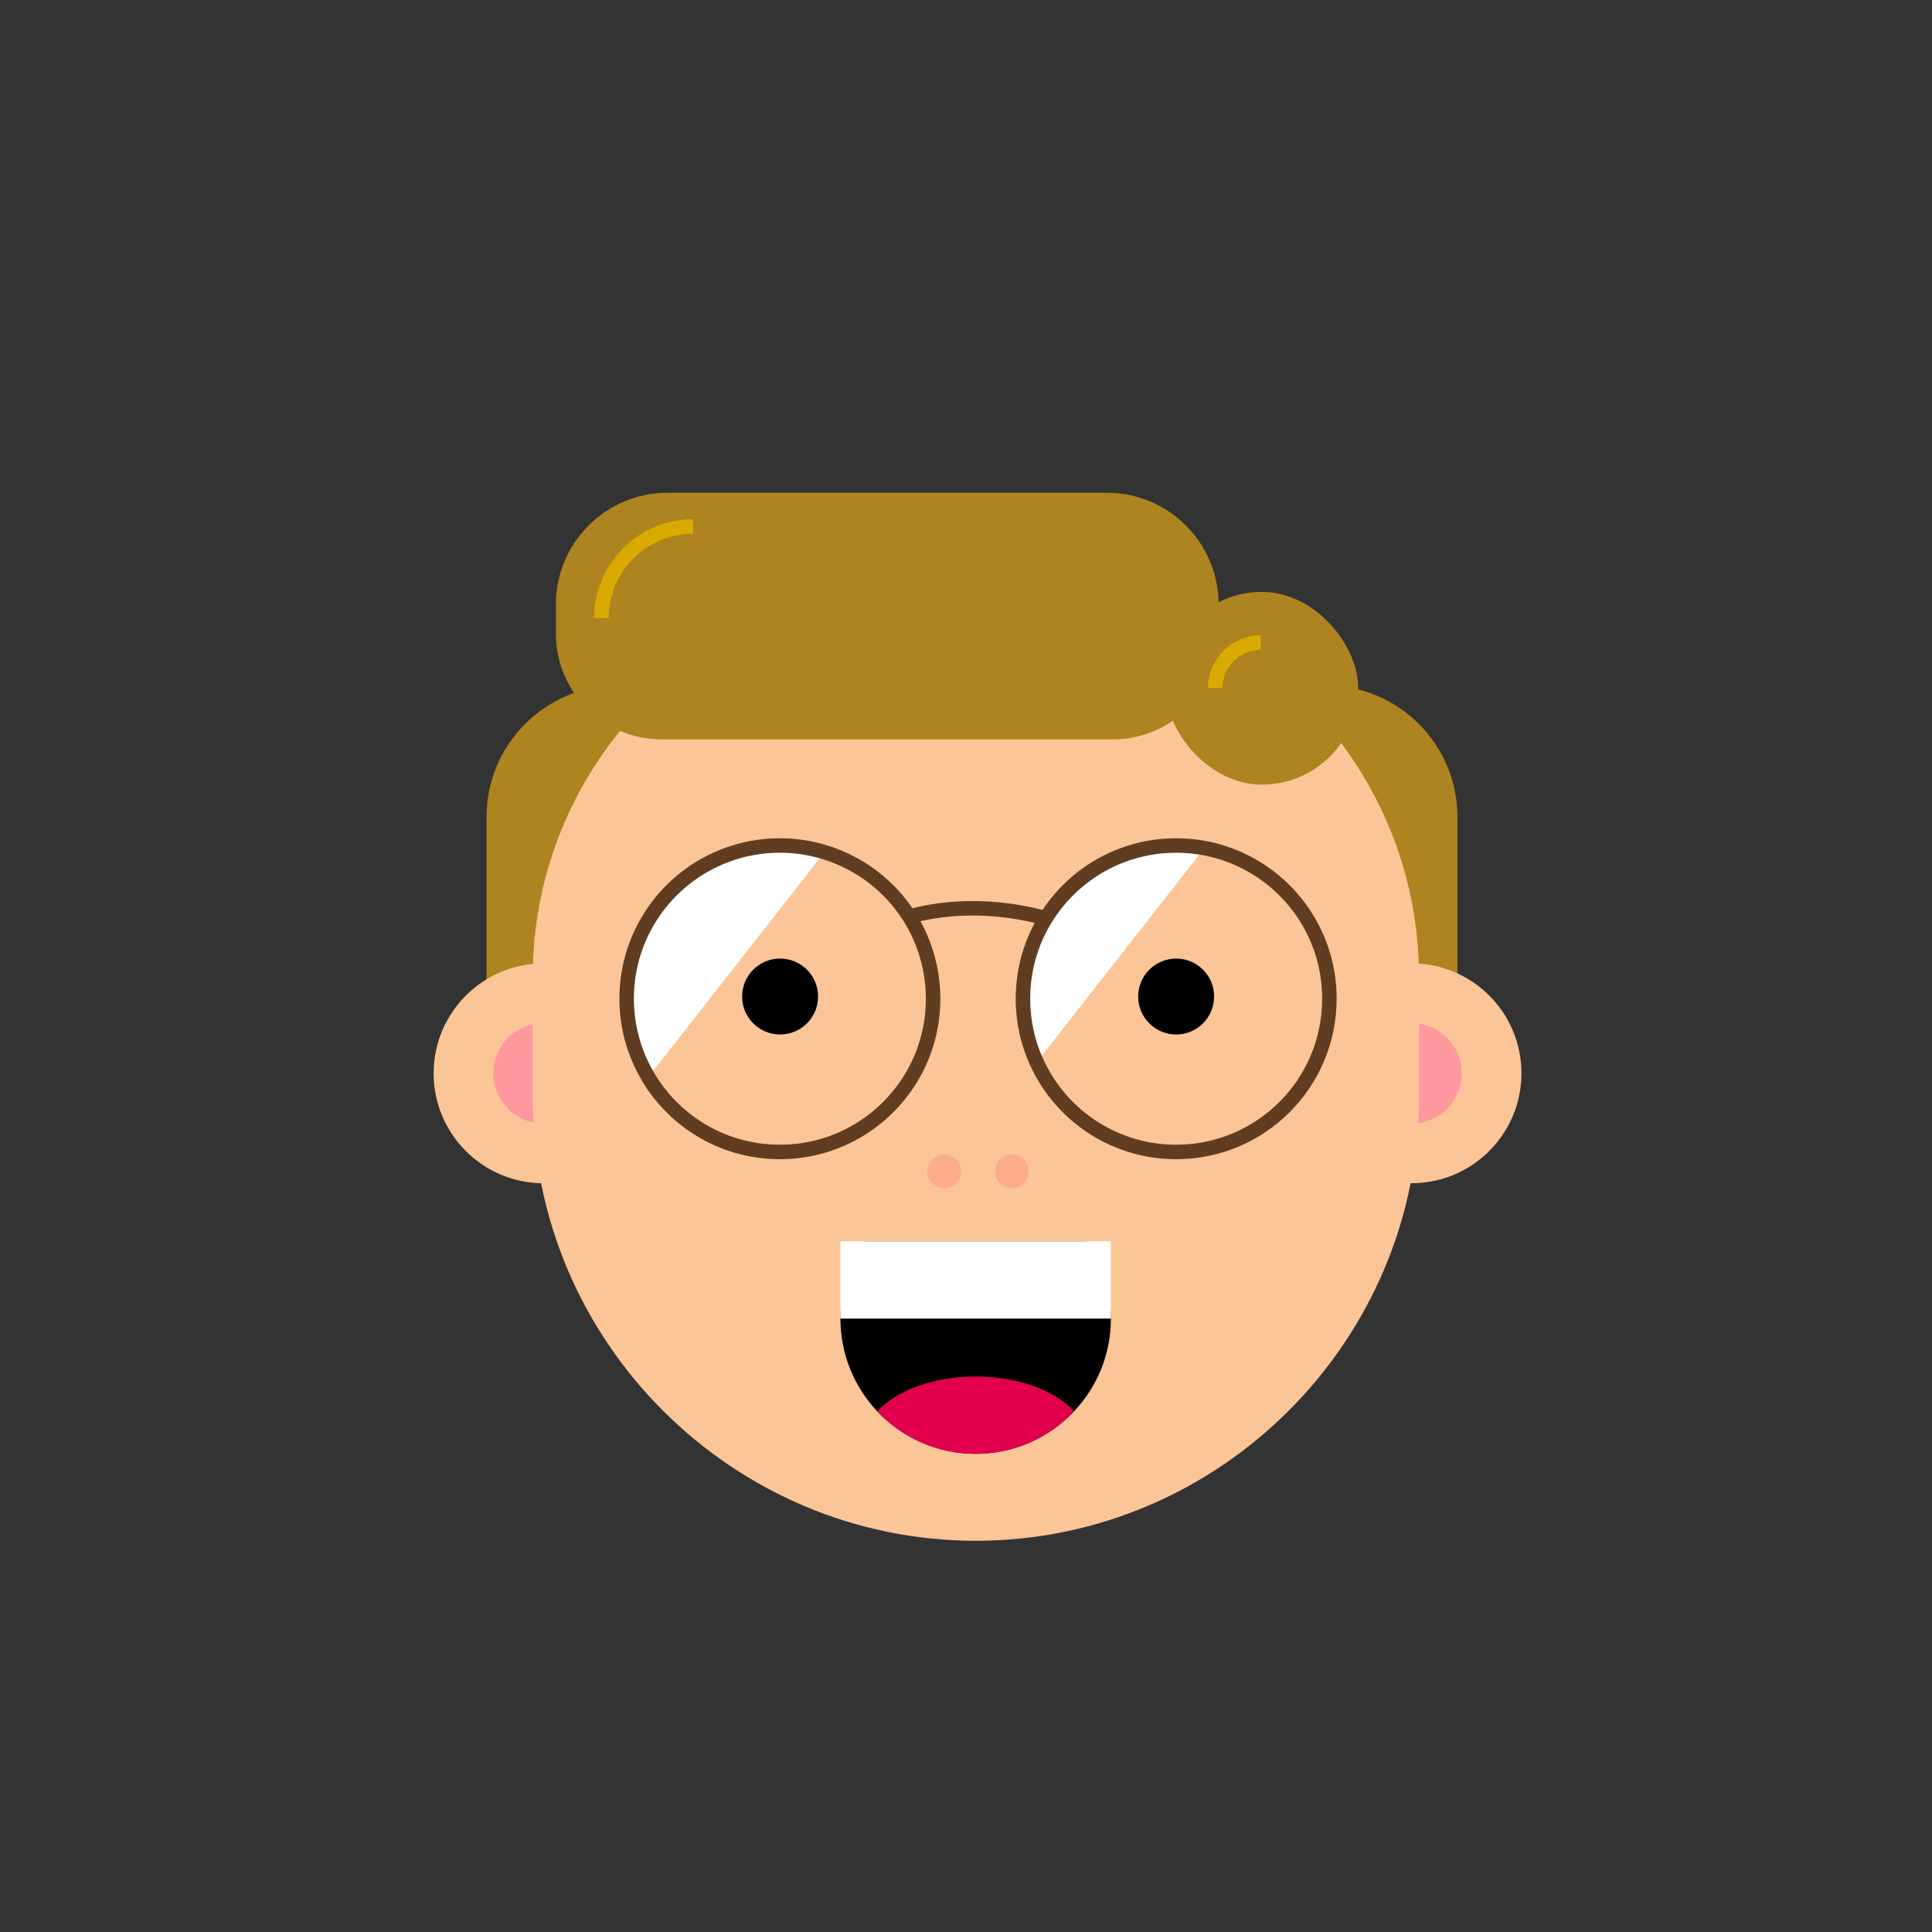 <?xml version="1.0" encoding="UTF-8"?>
<svg id="Maxime" xmlns="http://www.w3.org/2000/svg" viewBox="0 0 400 400">
  <rect x="0" y="0" width="400" height="400" fill="#333333" stroke="none"/>
  <defs>
    <style>
      .cls-1 {
        fill: #fff;
      }

      .cls-2 {
        stroke: #603d21;
      }

      .cls-2, .cls-3 {
        fill: none;
        stroke-miterlimit: 10;
        stroke-width: 3px;
      }

      .cls-4 {
        fill: #fbc597;
      }

      .cls-5 {
        fill: #fd989f;
      }

      .cls-6 {
        fill: #ae8420;
      }

      .cls-7 {
        fill: #fdac89;
      }

      .cls-3 {
        stroke: #daaa01;
      }

      .cls-8 {
        fill: #e2004e;
      }
    </style>
  </defs>
  <path id="CheveuxCotes" class="cls-6" d="m124.01,141.91h154.47c12.85,0,23.28,10.43,23.28,23.28v46.81c0,15.03-12.2,27.23-27.23,27.23H127.97c-15.03,0-27.23-12.2-27.23-27.23v-46.81c0-12.85,10.43-23.28,23.28-23.28Z" transform="translate(402.49 381.14) rotate(-180)"/>
  <g id="OreilleG">
    <path class="cls-4" d="m112.87,232.61v-33.15c-.1,0-.21,0-.33,0-12.57,0-22.76,10.19-22.76,22.76s10.19,22.76,22.76,22.76c.11,0,.22,0,.33,0v-12.36Z"/>
    <path class="cls-5" d="m112.87,232.61c-.1,0-.21,0-.33,0-5.75,0-10.4-4.66-10.4-10.4s4.66-10.4,10.4-10.4c.11,0,.22,0,.33,0v20.8Z"/>
  </g>
  <g id="OreilleD">
    <path class="cls-4" d="m291.91,244.97c.1,0,.21,0,.33,0,12.57,0,22.76-10.19,22.76-22.76s-10.19-22.76-22.76-22.76c-.11,0-.22,0-.33,0v12.36s0,20.8,0,20.8v12.36Z"/>
    <path class="cls-5" d="m291.91,211.82c.1,0,.21,0,.33,0,5.75,0,10.4,4.66,10.4,10.4s-4.66,10.4-10.4,10.4c-.11,0-.22,0-.33,0v-20.8Z"/>
  </g>
  <g id="Visage">
    <path class="cls-4" d="m202.04,319h0c-50.46,0-91.74-41.28-91.74-91.74v-25.09c0-44.55,36.45-81.01,81.01-81.01h21.46c44.55,0,81.01,36.45,81.01,81.01v25.09c0,50.46-41.28,91.74-91.74,91.74Z"/>
  </g>
  <g id="Cheveux">
    <path class="cls-6" d="m138.21,102.02h90.97c12.76,0,23.12,10.36,23.12,23.12v6.06c0,12.07-9.8,21.88-21.88,21.88h-93.45c-12.07,0-21.88-9.8-21.88-21.88v-6.06c0-12.76,10.36-23.12,23.12-23.12Z"/>
    <rect class="cls-6" x="241.32" y="122.55" width="39.89" height="39.89" rx="19.94" ry="19.94"/>
    <path class="cls-3" d="m124.51,127.96h0c0-10.43,8.53-18.96,18.96-18.96"/>
    <path class="cls-3" d="m251.61,142.44h0c0-5.16,4.23-9.39,9.39-9.39"/>
  </g>
  <g id="Yeux">
    <circle cx="161.51" cy="206.32" r="7.86"/>
    <circle cx="243.51" cy="206.32" r="7.86"/>
  </g>
  <g id="Lunettes">
    <path class="cls-1" d="m170.71,176.43l-36.49,46.59c-1.08-1.79-1.97-3.7-2.68-5.7-1.17-3.3-1.8-6.85-1.8-10.55,0-13.59,8.55-25.19,20.56-29.7,3.47-1.31,7.24-2.02,11.17-2.02,3.21,0,6.32.48,9.24,1.38Z"/>
    <path class="cls-1" d="m249.36,175.59l-34.72,44.34c-.4-.87-.76-1.76-1.08-2.67-1.15-3.28-1.77-6.81-1.77-10.49,0-13.57,8.52-25.15,20.5-29.68,3.49-1.32,7.27-2.04,11.22-2.04,2,0,3.96.19,5.85.54Z"/>
    <path class="cls-2" d="m193.19,206.77c0,5.27-1.28,10.24-3.55,14.61-5.29,10.17-15.92,17.12-28.17,17.12-6.21,0-12-1.78-16.89-4.86-4.24-2.67-7.8-6.31-10.36-10.62-1.08-1.79-1.97-3.7-2.68-5.7-1.17-3.3-1.8-6.85-1.8-10.55,0-13.59,8.55-25.19,20.56-29.7,3.47-1.31,7.24-2.02,11.17-2.02,3.21,0,6.32.48,9.24,1.38.16.05.32.1.48.15,7.12,2.28,13.13,7.01,17.07,13.19.85,1.33,1.6,2.74,2.24,4.2h0c1.73,3.93,2.69,8.25,2.69,12.8Z"/>
    <path class="cls-2" d="m275.24,206.77c0,17.53-14.2,31.73-31.73,31.73-6.22,0-12.01-1.79-16.91-4.88-5.21-3.28-9.39-8.04-11.96-13.69-.4-.87-.76-1.76-1.08-2.67-1.15-3.28-1.77-6.81-1.77-10.49,0-13.57,8.52-25.15,20.5-29.68,3.49-1.32,7.27-2.04,11.22-2.04,2,0,3.96.19,5.85.54,1.31.24,2.59.57,3.84.97,12.79,4.09,22.04,16.07,22.04,30.21Z"/>
    <path class="cls-2" d="m188.26,189.77c11.54-3.21,22.49-1.24,28.25.34"/>
  </g>
  <g id="Bouche">
    <path d="m230,273c0,7.44-2.91,14.21-7.64,19.22-5.11,5.41-12.34,8.78-20.36,8.78s-15.25-3.37-20.36-8.78c-4.73-5.01-7.64-11.78-7.64-19.22,0-5.95,1.86-11.46,5.03-16h45.94c3.17,4.54,5.03,10.05,5.03,16Z"/>
    <rect class="cls-1" x="174" y="257" width="56" height="16"/>
    <path class="cls-8" d="m222.36,292.22c-5.11,5.41-12.34,8.78-20.36,8.78s-15.25-3.37-20.36-8.78c3.84-4.29,11.52-7.22,20.36-7.22s16.52,2.93,20.36,7.22Z"/>
  </g>
  <g id="Nez">
    <circle class="cls-7" cx="195.5" cy="242.5" r="3.5"/>
    <circle class="cls-7" cx="209.5" cy="242.5" r="3.5"/>
  </g>
</svg>